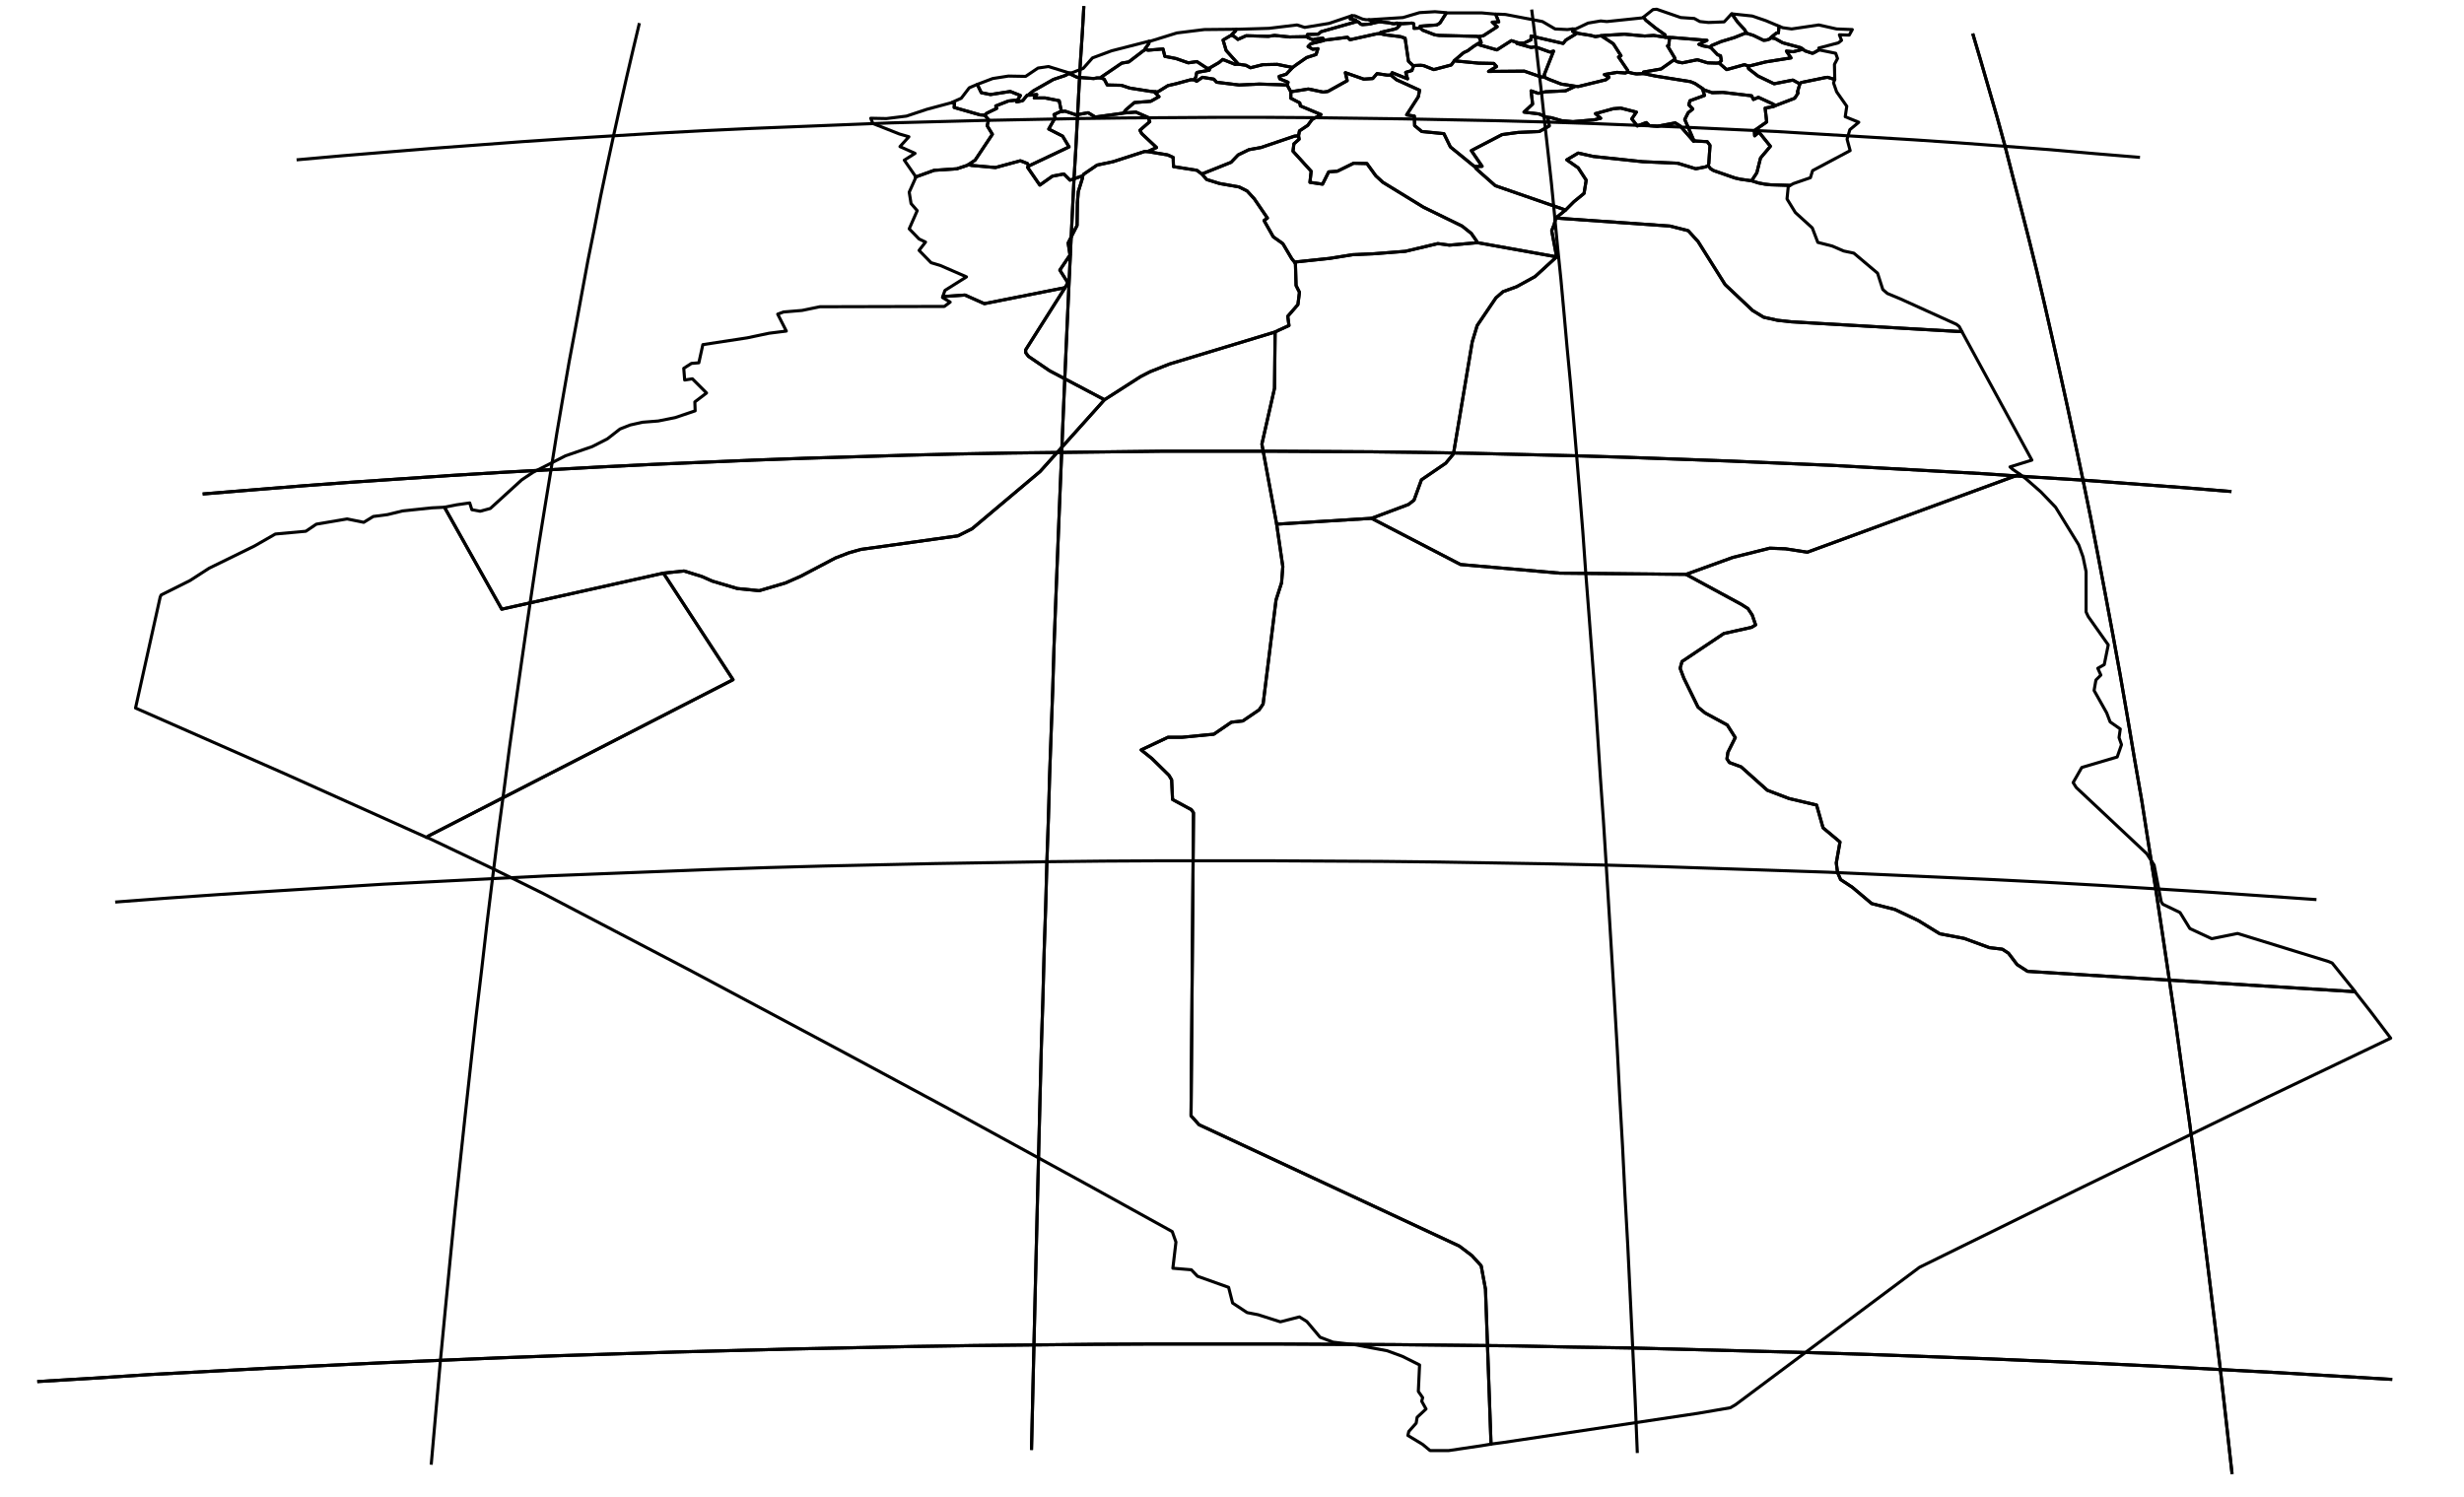 <?xml version="1.0" encoding="utf-8"?><!DOCTYPE svg  PUBLIC '-//W3C//DTD SVG 1.1//EN'  'http://www.w3.org/Graphics/SVG/1.1/DTD/svg11.dtd'><svg enable_background="new 0 0 800 486" height="486px" pretty_print="False" style="stroke-linejoin: round; stroke:#000; fill: none;" version="1.1" viewBox="0 0 800 486" width="800px" xmlns="http://www.w3.org/2000/svg" xmlns:xlink="http://www.w3.org/1999/xlink"><defs><style type="text/css"><![CDATA[path { fill-rule: evenodd; }]]></style></defs><g class="" id="dza"><path d="M409.7,144.2L413.8,126.1L414.0,107.8L379.7,118.2L373.4,120.7L370.3,122.3L358.6,129.8L337.7,153.1L315.6,171.7L311.0,174.0L279.5,178.4L275.6,179.5L271.2,181.2L260.0,187.1L255.0,189.3L246.5,191.8L239.4,191.1L231.3,188.7L227.9,187.2L222.1,185.4L215.4,186.1L238.0,220.7L139.0,271.5L138.5,271.9L138.5,271.9L139.3,272.2L160.5,282.3L176.5,290.2L223.9,315.0L276.2,342.9L307.8,359.9L353.1,384.7L380.6,399.9L381.8,403.3L380.8,411.8L386.8,412.3L388.8,414.4L398.9,418.0L400.2,423.1L404.9,426.2L408.5,426.9L415.7,429.2L421.9,427.6L424.3,429.1L428.6,434.2L432.8,435.8L439.7,436.6L450.4,438.6L455.3,440.4L460.9,443.2L460.5,451.8L461.9,453.8L461.6,455.0L463.0,457.5L460.1,460.2L459.8,462.1L457.4,464.8L457.1,466.1L461.9,469.0L464.3,471.0L470.4,471.0L481.2,469.4L484.1,468.9L482.3,418.6L480.9,411.0L477.9,407.7L473.8,404.6L389.3,365.2L386.7,362.3L387.5,263.9L386.8,262.9L380.7,259.6L380.4,253.2L379.5,251.7L374.0,246.3L370.5,243.5L379.2,239.4L383.7,239.4L394.1,238.4L399.8,234.5L403.5,234.1L408.8,230.5L410.1,228.6L414.3,194.8L416.1,189.2L416.5,184.0L414.5,170.2L409.7,144.2Z " data-name="Adrar"/><path d="M317.3,27.4L314.7,28.5L312.1,31.9L309.2,33.2L309.1,33.3L309.9,33.6L309.8,34.9L318.2,37.3L319.6,37.4L320.5,36.7L323.6,35.2L323.3,34.4L327.4,32.8L330.0,32.5L330.5,32.3L331.3,31.0L328.0,29.7L321.6,30.7L318.6,30.1L317.3,27.4L317.3,27.4Z " data-name="Aïn Témouchent"/><path d="M347.2,23.7L340.4,21.6L337.0,22.1L333.0,24.8L327.4,24.7L322.3,25.5L318.1,27.1L317.3,27.4L318.6,30.1L321.6,30.7L328.0,29.7L331.3,31.0L330.5,32.3L330.0,32.5L330.1,33.1L332.0,32.7L332.2,32.5L333.5,30.9L333.8,30.9L333.9,30.8L335.5,29.5L342.0,25.8L345.9,24.5L347.2,23.8L347.2,23.7L347.2,23.7Z " data-name="Oran"/><path d="M333.8,30.9L333.5,30.9L332.2,32.5L332.0,32.7L330.1,33.1L330.0,32.5L327.4,32.8L323.3,34.4L323.6,35.2L320.5,36.7L319.6,37.4L319.8,37.5L321.0,38.9L320.5,40.8L322.2,43.6L316.6,52.0L315.4,52.8L314.5,53.4L315.3,53.7L323.2,54.4L331.3,52.2L333.6,53.1L334.0,53.9L347.1,47.7L345.0,44.2L340.5,41.9L342.6,38.2L342.2,37.2L344.4,36.2L344.9,36.2L344.5,35.7L343.9,32.7L339.3,31.8L335.8,31.8L336.6,30.7L334.4,30.9L333.8,30.9Z " data-name="Sidi Bel Abbès"/><path d="M309.1,33.3L300.9,35.5L294.3,37.7L287.8,38.5L282.7,38.4L283.4,40.1L292.0,43.5L295.1,44.4L292.2,47.6L297.1,49.8L293.6,52.0L297.2,57.2L297.2,57.5L303.3,55.3L310.7,54.8L314.0,53.7L314.5,53.4L315.4,52.8L316.6,52.0L322.2,43.6L320.5,40.8L321.0,38.9L319.8,37.5L319.6,37.4L318.2,37.3L309.8,34.9L309.9,33.6L309.1,33.3L309.1,33.3Z " data-name="Tlemcen"/><path d="M340.8,120.4L333.9,115.7L333.0,114.5L333.0,113.6L345.8,93.4L319.6,98.6L313.3,95.8L306.1,96.3L306.0,96.6L308.5,98.1L306.6,99.5L266.2,99.6L260.4,100.8L254.4,101.3L252.5,102.0L255.3,107.5L249.7,108.2L242.6,109.7L228.2,111.9L226.9,117.8L224.5,118.0L222.0,119.6L222.3,123.4L224.8,123.0L229.4,127.6L225.6,130.5L225.7,133.4L219.2,135.6L213.7,136.7L208.6,137.1L204.6,138.0L201.3,139.3L197.2,142.5L192.3,145.0L183.6,148.0L173.0,153.4L169.4,155.8L159.2,165.1L155.9,166.0L153.2,165.5L152.5,163.3L148.3,163.9L144.3,164.7L162.9,197.8L215.4,186.1L222.1,185.4L227.9,187.2L231.3,188.7L239.4,191.1L246.5,191.8L255.0,189.3L260.0,187.1L271.2,181.2L275.6,179.5L279.5,178.4L311.0,174.0L315.6,171.7L337.7,153.1L358.6,129.8L340.8,120.4Z " data-name="Béchar"/><path d="M333.6,53.1L331.3,52.2L323.2,54.4L315.3,53.7L314.5,53.4L314.0,53.7L310.7,54.8L303.3,55.3L297.2,57.5L297.3,57.7L295.2,62.4L295.8,66.1L297.8,68.4L295.2,74.3L298.4,77.6L300.5,78.6L298.4,81.3L302.3,85.3L305.3,86.2L313.8,89.9L306.8,94.3L306.1,96.3L313.3,95.8L319.6,98.6L345.8,93.4L346.7,91.8L344.1,87.7L347.4,82.8L346.8,78.9L349.7,73.2L349.8,65.9L350.1,62.2L351.4,58.0L351.5,57.2L350.9,57.3L347.4,58.5L345.4,56.5L341.7,57.2L337.6,60.1L333.6,54.3L334.0,53.9L333.6,53.1Z " data-name="Naâma"/><path d="M140.2,164.9L130.7,165.9L125.8,167.1L121.2,167.7L118.1,169.6L112.7,168.5L102.7,170.2L99.3,172.5L89.4,173.4L82.6,177.3L67.9,184.5L61.7,188.5L52.3,193.2L52.0,193.9L44.0,229.9L92.4,251.2L133.8,269.8L138.5,271.9L138.5,271.9L139.0,271.5L238.0,220.7L215.4,186.1L162.9,197.8L144.3,164.7L140.2,164.9Z " data-name="Tindouf"/><path d="M577.6,8.5L573.3,6.7L568.9,5.2L562.3,4.5L562.3,4.5L564.1,7.1L566.4,9.6L567.1,10.8L569.3,11.5L572.6,13.1L573.5,13.0L574.5,12.7L574.9,12.3L575.3,11.9L576.8,10.7L577.4,10.7L577.6,8.5L577.6,8.5Z " data-name="Annaba"/><path d="M577.6,8.5L577.4,10.7L576.8,10.7L575.3,11.9L574.9,12.3L576.3,12.5L578.8,13.9L584.7,15.5L585.2,15.9L585.4,16.0L586.0,16.5L588.4,17.3L588.8,17.2L590.6,16.2L590.5,15.6L596.9,13.9L597.9,13.1L597.2,11.3L600.4,11.4L601.4,9.6L596.3,9.4L590.5,8.1L581.7,9.4L578.8,9.0L577.6,8.5Z " data-name="El Tarf"/><path d="M540.6,11.3L537.5,9.1L534.4,6.6L533.6,5.6L533.2,5.8L521.7,7.0L519.7,6.8L515.6,7.5L511.6,9.4L510.5,9.4L510.5,9.4L510.8,10.0L510.6,10.2L511.5,10.5L512.1,10.7L512.7,10.9L516.5,11.5L518.0,11.9L519.8,11.6L520.9,11.5L527.4,11.1L534.0,11.7L536.9,11.5L540.7,12.1L540.6,11.3Z " data-name="Jijel"/><path d="M562.2,4.5L559.8,7.1L554.7,7.3L551.9,7.0L550.1,6.0L545.7,5.7L537.9,3.0L536.7,3.1L533.8,5.4L533.6,5.6L534.4,6.6L537.5,9.1L540.6,11.3L540.7,12.1L542.1,12.2L543.1,12.2L554.2,13.1L551.6,14.4L552.9,14.9L555.1,15.3L555.7,14.8L558.8,13.5L563.1,12.2L566.6,10.8L567.1,10.8L566.4,9.6L564.1,7.1L562.3,4.5L562.2,4.5Z " data-name="Skikda"/><path d="M655.8,154.0L586.8,179.3L579.7,178.2L574.6,178.0L562.6,181.0L547.4,186.5L565.3,196.2L567.5,197.6L568.9,199.7L570.0,202.9L568.7,203.7L559.7,205.7L546.1,214.8L545.5,217.0L546.7,220.2L551.3,229.6L553.6,231.5L560.8,235.4L563.4,239.5L561.0,244.3L560.7,246.4L561.5,247.6L565.3,249.0L573.8,256.6L580.9,259.3L589.8,261.4L591.9,268.8L597.4,273.4L596.2,280.2L596.6,283.3L597.6,285.6L601.4,288.1L607.7,293.4L615.2,295.3L622.8,298.9L629.8,303.2L637.7,304.7L645.9,307.7L650.1,308.2L652.1,309.5L654.9,313.2L658.3,315.4L764.6,322.0L764.6,321.9L757.2,312.7L756.0,312.2L726.5,303.1L718.1,304.8L711.0,301.5L707.8,296.3L702.2,293.6L701.7,292.8L699.4,280.9L697.0,277.2L674.1,255.7L673.1,254.1L675.9,249.2L687.4,245.8L688.8,241.8L688.0,239.5L688.4,236.7L685.1,234.4L684.0,231.5L679.9,224.2L680.5,220.8L682.1,219.2L681.1,217.0L683.2,215.8L684.5,209.4L678.0,200.2L677.3,198.7L677.3,185.6L676.3,180.8L674.9,176.9L667.4,164.7L662.6,159.7L657.7,155.4L655.8,154.0Z " data-name="Illizi"/><path d="M445.3,168.3L414.5,170.2L416.5,184.0L416.1,189.2L414.3,194.8L410.1,228.6L408.8,230.5L403.5,234.1L399.8,234.5L394.1,238.4L383.7,239.4L379.2,239.4L370.5,243.5L374.0,246.3L379.5,251.7L380.4,253.2L380.7,259.6L386.8,262.9L387.5,263.9L386.7,362.3L389.3,365.2L473.8,404.6L477.9,407.7L480.9,411.0L482.3,418.6L484.1,468.9L487.9,468.4L551.3,458.9L561.8,457.1L563.5,456.1L623.2,411.5L673.8,386.6L736.3,356.2L776.2,337.1L769.7,328.5L764.6,322.0L658.3,315.4L654.9,313.2L652.1,309.5L650.1,308.2L645.9,307.7L637.7,304.7L629.8,303.2L622.8,298.9L615.2,295.3L607.7,293.4L601.4,288.1L597.6,285.6L596.6,283.3L596.2,280.2L597.4,273.4L591.9,268.8L589.8,261.4L580.9,259.3L573.8,256.6L565.3,249.0L561.5,247.6L560.7,246.4L561.0,244.3L563.4,239.5L560.8,235.4L553.6,231.5L551.3,229.6L546.7,220.2L545.5,217.0L546.1,214.8L559.7,205.7L568.7,203.7L570.0,202.9L568.9,199.7L567.5,197.6L565.3,196.2L547.4,186.5L506.4,186.1L474.2,183.3L445.3,168.3Z " data-name="Tamanghasset"/><path d="M372.5,49.2L371.6,49.2L361.4,52.5L356.2,53.6L351.8,56.6L351.5,57.2L351.4,58.0L350.1,62.2L349.8,65.9L349.7,73.2L346.8,78.9L347.4,82.8L344.1,87.7L346.7,91.8L345.8,93.4L333.0,113.6L333.0,114.5L333.9,115.7L340.8,120.4L358.6,129.8L370.3,122.3L373.4,120.7L379.7,118.2L414.0,107.8L415.0,107.3L418.5,105.7L418.1,102.7L421.4,98.9L421.9,94.9L420.8,92.7L420.6,85.7L420.3,85.1L419.4,84.0L416.5,79.1L413.4,76.9L410.4,71.6L411.5,70.8L407.2,64.5L404.9,62.0L402.3,60.7L396.0,59.6L391.8,58.3L390.2,56.5L388.6,55.3L381.0,54.1L380.9,51.1L379.1,50.3L372.5,49.2Z " data-name="El Bayadh"/><path d="M508.3,68.2L505.1,70.8L542.2,73.4L548.1,74.9L551.3,78.4L560.1,92.4L569.0,100.8L572.6,103.0L577.1,104.0L581.7,104.5L637.0,107.7L636.1,106.0L635.2,105.3L616.9,97.0L612.8,95.3L611.3,94.0L609.6,88.7L601.9,82.2L598.6,81.5L594.9,79.9L590.2,78.7L588.4,74.0L582.9,69.0L580.2,64.6L580.6,60.6L581.2,60.2L574.8,60.0L573.0,59.8L570.9,59.4L568.7,58.7L565.1,58.2L563.3,57.8L556.4,55.4L555.4,54.8L554.6,53.8L553.7,54.2L550.6,54.8L544.7,53.0L533.3,52.5L517.3,50.8L512.4,49.7L508.7,51.9L512.4,54.5L515.0,58.5L514.3,62.8L511.0,65.5L508.3,68.2Z " data-name="El Oued"/><path d="M479.7,78.8L470.6,79.6L466.8,79.1L456.3,81.6L446.0,82.4L439.2,82.7L431.7,83.9L420.3,85.1L420.6,85.7L420.8,92.7L421.9,94.9L421.4,98.9L418.1,102.7L418.5,105.7L415.0,107.3L414.0,107.8L413.8,126.1L409.7,144.2L414.5,170.2L445.3,168.3L457.3,163.8L459.1,162.4L461.5,155.8L469.4,150.4L471.9,147.4L478.0,111.0L479.6,105.7L485.7,96.7L488.0,94.7L492.4,93.1L498.4,89.8L505.4,83.4L479.7,78.8Z " data-name="Ghardaïa"/><path d="M421.6,44.1L420.3,44.2L409.4,47.9L405.5,48.6L402.0,50.3L399.7,52.7L390.2,56.5L391.8,58.3L396.0,59.6L402.3,60.7L404.9,62.0L407.2,64.5L411.5,70.8L410.4,71.6L413.4,76.9L416.5,79.1L419.4,84.0L420.3,85.1L431.7,83.9L439.2,82.7L446.0,82.4L456.3,81.6L466.8,79.1L470.6,79.6L479.7,78.8L479.3,78.1L477.7,75.8L474.7,73.4L462.2,67.3L449.0,59.2L446.7,57.1L443.8,53.1L439.5,53.0L434.2,55.6L431.4,55.8L429.4,59.8L425.3,59.2L425.7,55.6L419.8,49.1L420.1,46.7L421.8,45.2L421.6,44.1Z " data-name="Laghouat"/><path d="M505.1,70.8L504.6,72.9L503.8,74.9L505.4,83.4L498.4,89.8L492.4,93.1L488.0,94.7L485.7,96.7L479.6,105.7L478.0,111.0L471.9,147.4L469.4,150.4L461.5,155.8L459.1,162.4L457.3,163.8L445.3,168.3L474.2,183.3L506.4,186.1L547.4,186.5L562.6,181.0L574.6,178.0L579.7,178.2L586.8,179.3L655.8,154.0L653.5,152.4L652.6,151.6L659.7,149.4L637.1,107.9L637.0,107.7L581.7,104.5L577.1,104.0L572.6,103.0L569.0,100.8L560.1,92.4L551.3,78.4L548.1,74.9L542.2,73.4L505.1,70.8Z " data-name="Ouargla"/><path d="M444.5,6.4L443.5,6.4L442.4,6.2L439.8,5.1L438.9,5.1L438.7,6.0L438.4,6.2L440.2,6.5L440.2,6.9L441.0,7.1L441.9,7.9L442.4,8.0L444.8,7.8L446.2,7.4L444.5,6.4L444.5,6.4L444.5,6.4Z " data-name="Alger"/><path d="M469.4,4.1L465.9,3.8L460.9,4.1L455.5,5.7L444.7,6.4L444.5,6.4L444.5,6.4L446.2,7.4L447.9,7.1L450.9,7.4L452.3,7.7L452.9,7.7L453.5,7.5L455.2,7.7L458.4,7.5L459.0,7.7L459.1,9.2L461.1,9.1L461.1,8.5L466.5,8.1L467.5,7.5L469.6,4.2L469.4,4.1Z " data-name="Boumerdès"/><path d="M485.6,4.6L481.2,4.2L469.6,4.2L469.6,4.2L467.5,7.5L466.5,8.1L461.1,8.5L461.1,9.1L461.9,9.8L465.8,11.3L467.2,11.5L479.4,11.8L480.0,11.9L481.6,11.6L486.1,8.7L484.5,7.2L486.6,7.1L485.6,4.6L485.6,4.6Z " data-name="Tizi Ouzou"/><path d="M438.9,5.1L431.5,7.6L423.6,8.9L421.1,8.1L412.0,9.2L401.9,9.5L401.4,9.5L401.1,10.1L400.8,10.4L400.0,11.1L399.9,11.4L400.8,11.9L401.9,12.8L404.6,11.6L411.8,11.8L413.8,11.5L418.7,12.0L424.3,11.9L424.5,11.2L428.0,11.1L428.9,10.3L440.2,7.1L440.2,6.9L440.2,6.5L438.4,6.2L438.7,6.0L438.9,5.1L438.9,5.1Z " data-name="Tipaza"/><path d="M399.9,11.4L399.3,11.7L397.1,13.0L398.1,16.4L401.7,20.4L401.8,20.8L404.5,21.2L406.0,22.0L410.0,21.0L414.7,20.9L417.6,21.5L419.7,21.9L420.9,21.0L424.2,18.7L427.3,17.7L427.9,15.8L426.2,16.0L424.7,15.1L425.6,14.2L429.7,13.2L429.8,13.0L429.5,12.4L427.6,12.6L426.2,12.9L424.6,12.2L424.3,11.9L418.7,12.0L413.8,11.5L411.8,11.8L404.6,11.6L401.9,12.8L400.8,11.9L399.9,11.4Z " data-name="Aïn Defla"/><path d="M401.4,9.5L391.0,9.6L382.1,10.7L373.4,13.4L373.1,13.4L373.0,14.1L372.9,14.3L371.8,15.8L371.9,16.1L372.8,16.3L377.6,15.9L378.2,18.3L381.8,19.0L385.8,20.4L388.6,20.0L391.8,22.1L392.8,22.3L392.7,22.1L395.8,20.3L397.0,19.3L401.0,20.9L401.8,20.8L401.7,20.4L398.1,16.4L397.1,13.0L399.3,11.7L399.9,11.4L400.0,11.1L400.8,10.4L401.1,10.1L401.4,9.5L401.4,9.5Z " data-name="Chlef"/><path d="M347.2,23.8L345.9,24.5L342.0,25.8L335.5,29.5L333.9,30.8L333.8,30.9L334.4,30.9L336.6,30.7L335.8,31.8L339.3,31.8L343.9,32.7L344.5,35.7L344.9,36.2L345.8,36.1L349.4,37.3L353.3,36.6L355.6,38.0L364.3,36.8L364.8,36.7L365.5,35.7L368.3,33.3L373.6,32.9L376.3,31.4L375.0,30.1L375.2,29.8L373.8,29.7L366.8,28.6L364.1,27.7L359.5,27.6L358.5,25.7L357.4,25.3L356.2,25.3L355.1,25.5L349.7,25.1L347.2,23.9L347.2,23.8Z " data-name="Mascara"/><path d="M371.8,15.8L372.9,14.3L373.0,14.1L373.1,13.4L373.0,13.4L360.9,16.5L354.7,18.8L351.7,22.2L348.1,23.6L347.2,23.7L347.2,23.8L347.2,23.9L349.7,25.1L355.1,25.5L356.2,25.3L357.4,25.3L357.6,25.0L364.2,20.5L366.5,20.1L371.2,16.5L371.9,16.1L371.8,15.8Z " data-name="Mostaganem"/><path d="M371.9,16.1L371.2,16.5L366.5,20.1L364.2,20.5L357.6,25.0L357.4,25.3L358.5,25.7L359.5,27.6L364.1,27.7L366.8,28.6L373.8,29.7L375.2,29.8L375.8,29.9L379.2,27.8L381.8,27.2L386.6,25.9L387.8,25.9L388.3,24.9L388.5,23.7L388.7,23.5L392.6,22.8L392.8,22.3L391.8,22.1L388.6,20.0L385.8,20.4L381.8,19.0L378.2,18.3L377.6,15.9L372.8,16.3L371.9,16.1Z " data-name="Relizane"/><path d="M344.9,36.2L344.4,36.2L342.2,37.2L342.6,38.2L340.5,41.9L345.0,44.2L347.1,47.7L334.0,53.9L333.6,54.3L337.6,60.1L341.7,57.2L345.4,56.5L347.4,58.5L350.9,57.3L351.5,57.2L351.8,56.6L356.2,53.6L361.4,52.5L371.6,49.2L372.5,49.2L373.1,49.0L375.5,47.9L370.7,43.4L370.1,42.3L373.3,39.5L372.7,38.1L368.8,36.4L364.8,36.7L364.3,36.8L355.6,38.0L353.3,36.6L349.4,37.3L345.8,36.1L344.9,36.2Z " data-name="Saïda"/><path d="M387.8,25.9L386.6,25.9L381.8,27.2L379.2,27.8L375.8,29.9L375.2,29.8L375.0,30.1L376.3,31.4L373.6,32.9L368.3,33.3L365.5,35.7L364.8,36.7L368.8,36.4L372.7,38.1L373.3,39.5L370.1,42.3L370.7,43.4L375.5,47.9L373.1,49.0L372.5,49.2L379.1,50.3L380.9,51.1L381.0,54.1L388.6,55.3L390.2,56.5L399.7,52.7L402.0,50.3L405.5,48.6L409.4,47.9L420.3,44.2L421.6,44.1L421.9,42.5L424.6,40.7L426.0,38.8L428.9,37.2L422.2,34.4L422.0,33.4L419.1,31.9L419.1,29.8L417.9,27.6L415.2,27.5L408.9,27.3L402.3,27.6L395.0,26.7L394.1,25.7L390.4,25.1L388.5,26.4L387.8,25.9Z " data-name="Tiaret"/><path d="M392.8,22.3L392.6,22.8L388.7,23.5L388.5,23.7L388.3,24.9L387.8,25.9L388.5,26.4L390.4,25.1L394.1,25.7L395.0,26.7L402.3,27.6L408.9,27.3L415.2,27.5L417.9,27.6L418.2,26.7L415.5,25.6L415.3,24.8L417.6,24.1L419.7,21.9L417.6,21.5L414.7,20.9L410.0,21.0L406.0,22.0L404.5,21.2L401.8,20.8L401.0,20.9L397.0,19.3L395.8,20.3L392.7,22.1L392.8,22.3Z " data-name="Tissemsilt"/><path d="M492.6,13.8L490.7,13.2L486.0,16.2L480.4,14.6L479.8,14.2L478.4,15.1L476.5,16.5L475.2,17.1L472.5,19.4L472.2,19.7L472.7,19.8L480.0,20.5L485.0,20.6L485.9,21.6L483.3,23.2L494.9,23.1L500.4,25.0L501.5,25.0L501.4,24.2L504.4,16.6L503.2,16.9L498.5,15.2L497.1,15.4L492.5,14.1L492.8,13.9L492.6,13.8Z " data-name="Bordj Bou Arréridj"/><path d="M508.9,9.6L504.9,9.4L500.8,7.0L488.8,4.7L486.6,4.6L485.6,4.6L486.6,7.1L484.5,7.2L486.1,8.7L481.6,11.6L480.0,11.9L480.3,12.2L480.9,13.8L480.0,14.1L479.8,14.2L480.4,14.6L486.0,16.2L490.7,13.2L492.6,13.8L492.8,13.9L494.8,14.0L497.1,12.9L497.1,11.7L507.5,14.1L508.4,13.0L511.7,11.0L512.1,10.7L511.5,10.5L510.6,10.2L510.8,10.0L510.5,9.4L508.9,9.6Z " data-name="Béjaïa"/><path d="M446.2,7.4L444.8,7.8L442.4,8.0L441.9,7.9L441.0,7.1L440.2,6.9L440.2,7.1L428.9,10.3L428.0,11.1L424.5,11.2L424.3,11.9L424.6,12.2L426.2,12.9L427.6,12.6L429.5,12.4L429.8,13.0L430.4,13.0L437.5,12.1L438.3,12.9L446.9,11.0L448.0,10.9L448.3,10.5L452.6,9.5L453.5,9.2L454.4,8.3L453.5,7.5L452.9,7.7L452.3,7.7L450.9,7.4L447.9,7.1L446.2,7.4Z " data-name="Blida"/><path d="M453.5,7.5L454.4,8.3L453.5,9.2L452.6,9.5L448.3,10.5L448.0,10.9L449.7,11.3L454.7,11.9L456.2,12.4L457.3,19.9L458.8,21.3L461.2,21.2L462.2,21.3L465.5,22.6L471.2,21.1L472.2,19.7L472.5,19.4L475.2,17.1L476.5,16.5L478.4,15.1L479.8,14.2L480.0,14.1L480.9,13.8L480.3,12.2L480.0,11.9L479.4,11.8L467.2,11.5L465.8,11.3L461.9,9.8L461.1,9.1L459.1,9.2L459.0,7.7L458.4,7.5L455.2,7.7L453.5,7.5Z " data-name="Bouira"/><path d="M502.5,38.1L503.0,40.9L499.8,42.7L492.9,43.0L487.7,43.7L477.7,48.9L481.2,54.0L479.0,54.1L479.1,54.6L480.4,55.8L485.5,60.3L508.3,68.2L511.0,65.5L514.3,62.8L515.0,58.5L512.4,54.5L508.7,51.9L512.4,49.7L517.3,50.8L533.3,52.5L544.7,53.0L550.6,54.8L553.7,54.2L554.6,53.8L554.8,53.1L555.2,47.2L554.3,46.0L550.7,45.8L550.1,45.7L549.9,45.9L545.5,40.9L543.9,39.9L538.1,41.0L535.5,40.8L534.5,39.8L531.6,40.9L529.8,38.6L531.3,36.4L526.2,35.1L523.8,35.3L518.0,36.9L519.7,38.4L517.6,38.9L510.7,39.5L507.1,39.2L503.6,38.2L502.5,38.1Z " data-name="Biskra"/><path d="M419.1,29.8L419.1,31.9L422.0,33.4L422.2,34.4L428.9,37.2L426.0,38.8L424.6,40.7L421.9,42.5L421.6,44.1L421.8,45.2L420.1,46.7L419.8,49.1L425.7,55.6L425.3,59.2L429.4,59.8L431.4,55.8L434.2,55.6L439.5,53.0L443.8,53.1L446.7,57.1L449.0,59.2L462.2,67.3L474.7,73.4L477.7,75.8L479.3,78.1L479.7,78.8L505.4,83.4L503.8,74.9L504.6,72.9L505.1,70.8L508.3,68.2L485.5,60.3L480.4,55.8L479.1,54.6L479.0,54.1L478.5,53.9L470.9,47.7L468.8,43.4L461.6,42.7L459.3,40.8L459.2,37.7L456.7,37.3L460.5,31.4L460.9,29.3L453.4,25.9L451.6,24.4L450.4,24.4L447.1,23.9L445.7,25.5L442.8,25.7L436.8,23.6L437.4,26.2L431.1,29.7L429.6,29.9L424.8,28.9L419.1,29.8Z " data-name="Djelfa"/><path d="M448.0,10.9L446.9,11.0L438.3,12.9L437.5,12.1L430.4,13.0L429.8,13.0L429.7,13.2L425.6,14.2L424.7,15.1L426.2,16.0L427.9,15.8L427.3,17.7L424.2,18.7L420.9,21.0L419.7,21.9L417.6,24.1L415.3,24.8L415.5,25.6L418.2,26.7L417.9,27.6L419.1,29.8L424.8,28.9L429.6,29.9L431.1,29.7L437.4,26.2L436.8,23.6L442.8,25.7L445.7,25.5L447.1,23.9L450.4,24.4L451.6,24.4L452.0,23.6L457.0,25.6L456.4,23.5L458.4,22.9L458.9,21.6L458.8,21.3L457.3,19.9L456.2,12.4L454.7,11.9L449.7,11.3L448.0,10.9Z " data-name="Médéa"/><path d="M472.2,19.7L471.2,21.1L465.5,22.6L462.2,21.3L461.2,21.2L458.8,21.3L458.9,21.6L458.4,22.9L456.4,23.5L457.0,25.6L452.0,23.6L451.6,24.4L453.4,25.9L460.9,29.3L460.5,31.4L456.7,37.3L459.2,37.7L459.3,40.8L461.6,42.7L468.8,43.4L470.9,47.7L478.5,53.9L479.0,54.1L481.2,54.0L477.7,48.9L487.7,43.7L492.9,43.0L499.8,42.7L503.0,40.9L502.5,38.1L502.3,38.1L499.7,37.0L494.8,36.4L497.6,33.8L497.1,29.5L499.4,30.3L501.8,29.8L508.3,29.5L511.5,28.0L506.9,27.3L503.0,25.8L501.7,25.2L501.5,25.0L500.4,25.0L494.9,23.1L483.3,23.2L485.9,21.6L485.0,20.6L480.0,20.5L472.7,19.8L472.2,19.7Z " data-name="M'Sila"/><path d="M512.1,10.7L511.7,11.0L508.4,13.0L507.5,14.1L497.1,11.7L497.1,12.9L494.8,14.0L492.8,13.9L492.5,14.1L497.1,15.4L498.5,15.2L503.2,16.9L504.4,16.6L501.4,24.2L501.5,25.0L501.7,25.2L503.0,25.8L506.9,27.3L511.5,28.0L512.4,28.1L521.4,25.9L522.4,25.1L520.9,24.2L525.0,23.5L527.7,23.7L528.5,23.4L528.5,22.9L525.5,18.5L526.3,18.1L523.8,14.2L520.3,11.9L519.8,11.6L518.0,11.9L516.5,11.5L512.7,10.9L512.1,10.7Z " data-name="Sétif"/><path d="M528.5,23.4L527.7,23.7L525.0,23.5L520.9,24.2L522.4,25.1L521.4,25.9L512.4,28.1L511.5,28.0L508.3,29.5L501.8,29.8L499.4,30.3L497.1,29.5L497.6,33.8L494.8,36.4L499.7,37.0L502.3,38.1L502.5,38.1L503.6,38.2L507.1,39.2L510.7,39.5L517.6,38.9L519.7,38.4L518.0,36.9L523.8,35.3L526.2,35.1L531.3,36.4L529.8,38.6L531.6,40.9L534.5,39.8L535.5,40.8L538.1,41.0L543.9,39.9L545.5,40.9L549.9,45.9L550.1,45.7L549.9,45.5L547.0,38.8L548.1,36.6L549.6,35.4L548.3,34.0L548.7,32.7L553.4,31.0L553.0,29.6L552.7,28.7L550.3,27.1L548.8,26.5L537.5,24.7L533.7,23.9L531.3,24.0L530.1,23.8L529.7,23.7L528.5,23.4Z " data-name="Batna"/><path d="M542.1,12.2L542.0,12.9L541.8,14.8L541.4,14.9L543.8,18.9L543.7,19.6L544.7,20.1L546.2,20.4L551.1,19.4L554.4,20.4L557.4,20.5L558.2,20.4L558.9,19.7L558.6,18.1L557.7,17.8L555.4,15.4L555.1,15.3L552.9,14.9L551.6,14.4L554.2,13.1L543.1,12.2L542.1,12.2Z " data-name="Constantine"/><path d="M567.1,10.8L566.6,10.8L563.1,12.2L558.8,13.5L555.7,14.8L555.1,15.3L555.4,15.4L557.7,17.8L558.6,18.1L558.9,19.7L558.2,20.4L558.3,20.6L560.6,22.6L566.4,21.0L567.5,21.4L568.1,21.4L573.3,20.1L581.5,18.8L580.0,16.6L582.2,16.8L585.4,16.0L585.2,15.9L584.7,15.5L578.8,13.9L576.3,12.5L574.9,12.3L574.5,12.7L573.5,13.0L572.6,13.1L569.3,11.5L567.1,10.8Z " data-name="Guelma"/><path d="M552.7,28.7L553.0,29.6L553.4,31.0L548.7,32.7L548.3,34.0L549.6,35.4L548.1,36.6L547.0,38.8L549.9,45.5L550.1,45.7L550.7,45.8L554.3,46.0L555.2,47.2L554.8,53.1L554.6,53.8L555.4,54.8L556.4,55.4L563.3,57.8L565.1,58.2L568.7,58.7L570.4,56.1L571.6,51.3L574.8,47.5L571.1,42.9L569.7,44.1L569.6,42.4L573.6,39.6L573.1,35.1L575.8,34.6L576.4,34.3L575.7,33.8L570.9,31.6L569.3,32.3L568.7,31.1L559.4,30.0L555.9,30.1L553.3,29.2L552.7,28.7Z " data-name="Khenchela"/><path d="M536.9,11.5L534.0,11.7L527.4,11.1L520.9,11.5L519.8,11.6L520.3,11.9L523.8,14.2L526.3,18.1L525.5,18.5L528.5,22.9L528.5,23.4L529.7,23.7L530.1,23.8L531.3,24.0L533.7,23.9L533.6,23.4L539.3,22.4L543.4,19.5L543.7,19.6L543.8,18.9L541.4,14.9L541.8,14.8L542.0,12.9L542.1,12.2L540.7,12.1L536.9,11.5Z " data-name="Mila"/><path d="M543.7,19.6L543.4,19.5L539.3,22.4L533.6,23.4L533.7,23.9L537.5,24.7L548.8,26.5L550.3,27.1L552.7,28.7L553.3,29.2L555.9,30.1L559.4,30.0L568.7,31.1L569.3,32.3L570.9,31.6L575.7,33.8L576.4,34.3L582.7,31.9L583.8,30.2L583.6,29.8L584.3,27.5L584.3,27.2L582.1,26.0L576.0,27.2L570.8,24.7L567.7,22.3L567.5,21.4L566.4,21.0L560.6,22.6L558.3,20.6L558.2,20.4L557.4,20.5L554.4,20.4L551.1,19.4L546.2,20.4L544.7,20.1L543.7,19.6Z " data-name="Oum el Bouaghi"/><path d="M590.6,16.2L588.8,17.2L588.4,17.3L586.0,16.5L585.4,16.0L582.2,16.8L580.0,16.6L581.5,18.8L573.3,20.1L568.1,21.4L567.5,21.4L567.7,22.3L570.8,24.7L576.0,27.2L582.1,26.0L584.3,27.2L584.8,26.8L592.6,25.2L593.4,25.1L595.7,25.8L595.7,25.6L595.6,20.9L596.6,19.0L596.0,17.3L590.6,16.2L590.6,16.2Z " data-name="Souk Ahras"/><path d="M584.3,27.2L584.3,27.5L583.6,29.8L583.8,30.2L582.7,31.9L576.4,34.3L575.8,34.6L573.1,35.1L573.6,39.6L569.6,42.4L569.7,44.1L571.1,42.9L574.8,47.5L571.6,51.3L570.4,56.1L568.7,58.7L570.9,59.4L573.0,59.8L574.8,60.0L581.2,60.2L582.3,59.6L587.8,57.7L588.5,55.4L600.7,48.9L599.7,45.2L600.6,42.1L603.5,39.7L599.1,37.9L599.6,34.5L596.3,29.8L595.3,26.9L595.7,25.8L593.4,25.1L592.6,25.2L584.8,26.8L584.3,27.2Z " data-name="Tébessa"/></g><g class="" id="graticule"><path d="M12.1,448.6L30.5,447.5L49.0,446.3L67.7,445.3L86.4,444.3L105.2,443.4L124.1,442.5L143.0,441.7L162.1,440.9L181.2,440.2L200.3,439.6L219.5,439.0L238.8,438.5L258.1,438.0L277.5,437.6L296.8,437.2L316.2,436.9L335.7,436.7L355.1,436.5L374.6,436.4L394.0,436.4L413.5,436.4L433.0,436.5L452.4,436.6L471.9,436.8L491.3,437.0L510.7,437.4L530.1,437.7L549.4,438.2L568.7,438.7L587.9,439.2L607.1,439.8L626.3,440.5L645.3,441.2L664.3,442.0L683.3,442.8L702.1,443.7L720.9,444.7L739.6,445.7L758.2,446.8L776.7,447.9 "/><path d="M37.4,292.9L54.6,291.6L72.0,290.4L89.4,289.3L106.9,288.2L124.5,287.1L142.2,286.2L159.9,285.3L177.7,284.4L195.6,283.7L213.5,283.0L231.4,282.3L249.4,281.7L267.5,281.2L285.5,280.8L303.6,280.4L321.8,280.1L339.9,279.8L358.1,279.6L376.3,279.5L394.4,279.5L412.6,279.5L430.8,279.6L449.0,279.7L467.1,279.9L485.3,280.2L503.4,280.5L521.5,280.9L539.6,281.4L557.6,282.0L575.6,282.6L593.5,283.2L611.4,284.0L629.2,284.8L647.0,285.6L664.7,286.5L682.3,287.5L699.9,288.6L717.4,289.7L734.8,290.9L752.1,292.1 "/><path d="M65.8,160.4L81.7,159.1L97.7,157.8L113.8,156.6L130.0,155.5L146.2,154.4L162.5,153.4L178.9,152.5L195.3,151.6L211.7,150.8L228.2,150.1L244.8,149.4L261.3,148.8L278.0,148.3L294.6,147.8L311.3,147.4L328.0,147.1L344.7,146.9L361.4,146.7L378.1,146.5L394.9,146.5L411.6,146.5L428.4,146.6L445.1,146.7L461.8,146.9L478.5,147.2L495.2,147.6L511.9,148.0L528.5,148.5L545.1,149.1L561.7,149.7L578.2,150.4L594.7,151.1L611.1,152.0L627.5,152.9L643.8,153.8L660.1,154.9L676.3,155.9L692.4,157.1L708.5,158.3L724.5,159.6 "/><path d="M96.3,51.9L110.8,50.6L125.4,49.4L140.1,48.2L154.8,47.1L169.5,46.0L184.3,45.0L199.2,44.1L214.1,43.2L229.1,42.4L244.0,41.7L259.1,41.1L274.1,40.5L289.2,39.9L304.3,39.5L319.5,39.1L334.6,38.8L349.8,38.5L365.0,38.3L380.2,38.2L395.4,38.1L410.6,38.1L425.7,38.2L440.9,38.4L456.1,38.6L471.3,38.9L486.4,39.2L501.5,39.6L516.7,40.1L531.7,40.7L546.8,41.3L561.8,42.0L576.8,42.7L591.7,43.6L606.6,44.5L621.4,45.4L636.2,46.4L651.0,47.5L665.6,48.6L680.3,49.9L694.8,51.1 "/><path d="M334.9,470.8L335.3,453.7L335.7,436.7L336.1,420.0L336.5,403.5L336.9,387.2L337.3,371.2L337.7,355.4L338.1,339.8L338.6,324.4L339.0,309.3L339.5,294.5L339.9,279.8L340.4,265.4L340.8,251.3L341.3,237.4L341.8,223.7L342.2,210.3L342.7,197.1L343.2,184.2L343.7,171.5L344.2,159.0L344.7,146.9L345.2,134.9L345.7,123.2L346.2,111.8L346.7,100.6L347.2,89.6L347.7,78.9L348.2,68.4L348.7,58.2L349.3,48.2L349.8,38.5L350.3,29.0L350.8,19.8L351.4,10.8L351.9,2.0 "/><path d="M531.6,471.8L530.9,454.7L530.1,437.7L529.3,421.0L528.5,404.5L527.6,388.3L526.8,372.2L525.9,356.4L525.1,340.9L524.2,325.5L523.3,310.4L522.4,295.6L521.5,280.9L520.6,266.6L519.6,252.4L518.7,238.5L517.8,224.8L516.8,211.4L515.8,198.2L514.8,185.3L513.9,172.6L512.9,160.2L511.9,148.0L510.9,136.1L509.9,124.4L508.8,112.9L507.8,101.7L506.8,90.8L505.7,80.1L504.7,69.6L503.7,59.4L502.6,49.4L501.5,39.6L500.5,30.2L499.4,20.9L498.4,11.9L497.3,3.1 "/><path d="M140.0,475.6L141.5,458.6L143.0,441.7L144.6,425.0L146.2,408.6L147.8,392.4L149.5,376.4L151.2,360.6L152.9,345.1L154.6,329.8L156.4,314.7L158.1,299.9L159.9,285.3L161.7,270.9L163.6,256.8L165.4,242.9L167.3,229.3L169.2,215.9L171.1,202.7L173.0,189.8L174.9,177.1L176.9,164.7L178.9,152.5L180.8,140.6L182.8,128.9L184.8,117.4L186.9,106.2L188.9,95.3L190.9,84.5L193.0,74.1L195.0,63.8L197.1,53.8L199.2,44.1L201.3,34.6L203.4,25.3L205.5,16.3L207.6,7.5 "/><path d="M724.7,478.6L722.8,461.5L720.9,444.7L718.9,428.1L716.9,411.7L714.9,395.5L712.9,379.5L710.8,363.8L708.6,348.3L706.5,333.0L704.3,318.0L702.1,303.2L699.9,288.6L697.6,274.2L695.4,260.1L693.0,246.3L690.7,232.6L688.4,219.3L686.0,206.1L683.6,193.2L681.2,180.5L678.8,168.1L676.3,155.9L673.8,144.0L671.3,132.3L668.8,120.9L666.3,109.7L663.8,98.7L661.3,88.0L658.7,77.5L656.1,67.3L653.5,57.3L651.0,47.5L648.4,38.0L645.7,28.7L643.1,19.7L640.5,10.9 "/></g><g class="" id="graticule_1"><path d="M12.1,448.6L30.5,447.5L49.0,446.3L67.7,445.3L86.4,444.3L105.2,443.4L124.1,442.5L143.0,441.7L162.1,440.9L181.2,440.2L200.3,439.6L219.5,439.0L238.8,438.5L258.1,438.0L277.5,437.6L296.8,437.2L316.2,436.9L335.7,436.7L355.1,436.5L374.6,436.4L394.0,436.4L413.5,436.4L433.0,436.5L452.4,436.6L471.9,436.8L491.3,437.0L510.7,437.4L530.1,437.7L549.4,438.2L568.7,438.7L587.9,439.2L607.1,439.8L626.3,440.5L645.3,441.2L664.3,442.0L683.3,442.8L702.1,443.7L720.9,444.7L739.6,445.7L758.2,446.8L776.7,447.9 "/><path d="M65.8,160.4L81.7,159.1L97.7,157.8L113.8,156.6L130.0,155.5L146.2,154.4L162.5,153.4L178.9,152.5L195.3,151.6L211.7,150.8L228.2,150.1L244.8,149.4L261.3,148.8L278.0,148.3L294.6,147.8L311.3,147.4L328.0,147.1L344.7,146.9L361.4,146.7L378.1,146.5L394.9,146.5L411.6,146.5L428.4,146.6L445.1,146.7L461.8,146.9L478.5,147.2L495.2,147.6L511.9,148.0L528.5,148.5L545.1,149.1L561.7,149.7L578.2,150.4L594.7,151.1L611.1,152.0L627.5,152.9L643.8,153.8L660.1,154.9L676.3,155.9L692.4,157.1L708.5,158.3L724.5,159.6 "/><path d="M334.9,470.8L335.3,453.7L335.7,436.7L336.1,420.0L336.5,403.5L336.9,387.2L337.3,371.2L337.7,355.4L338.1,339.8L338.6,324.4L339.0,309.3L339.5,294.5L339.9,279.8L340.4,265.4L340.8,251.3L341.3,237.4L341.8,223.7L342.2,210.3L342.7,197.1L343.2,184.2L343.7,171.5L344.2,159.0L344.7,146.9L345.2,134.9L345.7,123.2L346.2,111.8L346.7,100.6L347.2,89.6L347.7,78.9L348.2,68.4L348.7,58.2L349.3,48.2L349.8,38.5L350.3,29.0L350.8,19.8L351.4,10.8L351.9,2.0 "/><path d="M724.7,478.6L722.8,461.5L720.9,444.7L718.9,428.1L716.9,411.7L714.9,395.5L712.9,379.5L710.8,363.8L708.6,348.3L706.5,333.0L704.3,318.0L702.1,303.2L699.9,288.6L697.6,274.2L695.4,260.1L693.0,246.3L690.7,232.6L688.4,219.3L686.0,206.1L683.6,193.2L681.2,180.5L678.8,168.1L676.3,155.9L673.8,144.0L671.3,132.3L668.8,120.9L666.3,109.7L663.8,98.7L661.3,88.0L658.7,77.5L656.1,67.3L653.5,57.3L651.0,47.5L648.4,38.0L645.7,28.7L643.1,19.7L640.5,10.9 "/></g></svg>